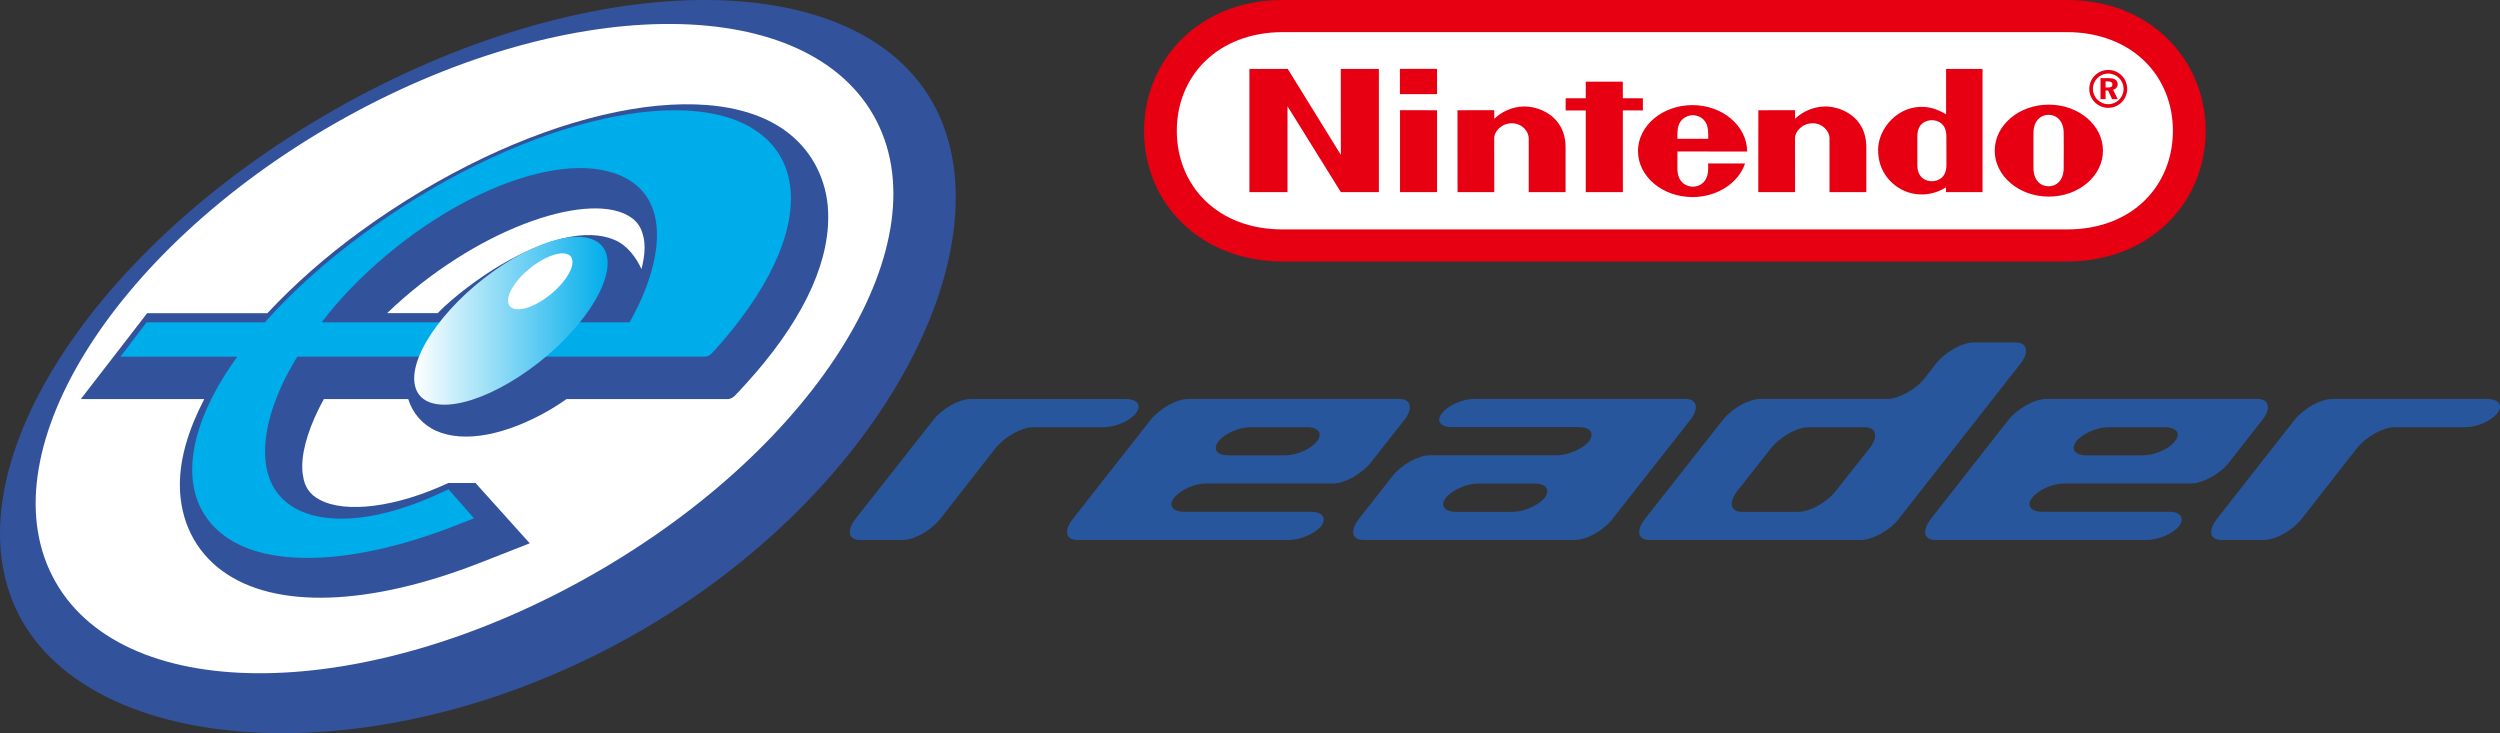 <?xml version="1.0" encoding="utf-8"?>
<!-- Generator: Adobe Illustrator 26.0.3, SVG Export Plug-In . SVG Version: 6.00 Build 0)  -->
<svg version="1.1" id="Layer_1" xmlns="http://www.w3.org/2000/svg" xmlns:xlink="http://www.w3.org/1999/xlink" x="0px" y="0px"
	 viewBox="0 0 3839 1125.9" style="enable-background:new 0 0 3839 1125.9;" xml:space="preserve">
<rect x="0" y="0" width="3839" height="1125.9" fill="#333333" stroke="none"/>
<style type="text/css">
	.st0{fill:#FFFFFF;}
	.st1{fill:#33529C;}
	.st2{fill:url(#SVGID_1_);}
	.st3{fill:url(#SVGID_00000160181400758545554800000015161342771248688531_);}
	.st4{fill:#27569C;}
	.st5{fill:#E60012;}
	.st6{fill:#00ADEB;}
	.st7{fill:url(#SVGID_00000170245074896656963090000018054094156397397165_);}
	.st8{fill:url(#SVGID_00000045610514316440697810000011321524626118367892_);}
	.st9{fill:url(#SVGID_00000080206822017906944140000015085853103734954883_);}
	.st10{fill:url(#SVGID_00000064332841112431697770000013341356598373234322_);}
	.st11{fill:url(#SVGID_00000039099474434320472120000001128661451648855963_);}
	.st12{fill:url(#SVGID_00000089548876146094744490000002279624694525019833_);}
	.st13{fill:url(#SVGID_00000102529253588526017140000011952132385189901495_);}
	.st14{fill:url(#SVGID_00000152241628449438630550000015048013779572928175_);}
	.st15{fill:url(#SVGID_00000082348839055667759580000017564087875377102480_);}
	.st16{fill:url(#SVGID_00000124130101888381679250000001841356177548853920_);}
	.st17{fill:url(#SVGID_00000010311931205895933410000002475130458602491042_);}
	.st18{fill:url(#SVGID_00000166663105392434938000000001499023219117924773_);}
</style>
<g>
	<path class="st0" d="M3189.3,371.2H1957.8c-93.7,0-169.6-75.9-169.6-169.6l0,0c0-93.7,75.9-169.6,169.6-169.6h1231.5
		c93.7,0,169.6,75.9,169.6,169.6l0,0C3358.8,295.2,3282.9,371.2,3189.3,371.2z"/>
	<g>
		<g>
			<g>
				<path class="st1" d="M976.7,972.8c-385.9,220-821.4,193.4-942.7-19.3c-121.4-213.1,92.8-564,478.5-784.4
					c386-220.2,796.9-226.1,918.8-13.2C1552.6,368.4,1362.6,752.4,976.7,972.8"/>
				<path class="st0" d="M911,881.6c-346.7,198.1-716.4,203.6-825.6,12.2C-24,702.5,168.9,387,515.5,188.8
					C862.1-9.1,1231.9-14.5,1341.3,177C1450.5,368.2,1257.9,683.7,911,881.6"/>
				<path class="st1" d="M985.1,413.3c-7.9-17.5-21.8-36.5-40.6-44.5c-42.9-19.1-106.7-2.2-175.3,37.9
					c-30.8,18.1-71.9,48.1-97.2,74.2c-29,0-54.7,0-77.6,0c134-128.5,303-186.1,368.9-150.5c13.4,7.2,20.9,17.1,24.3,31.5
					c1.7,5.9,2.2,12.5,2.2,19.3C989.8,390.8,987.9,401.7,985.1,413.3 M1271.1,315.7L1271.1,315.7c-4.7-46.8-27.5-87.6-64.9-114.8
					c-125.5-91.2-405.5-25-652,153.9c-54.7,39.7-102.4,82.1-143.6,126.1c-27.9,0-184.6,0-184.6,0L124.1,612.8c0,0,93.8,0,189.6,0
					c-24.3,46.5-37.5,91-37.5,131.4c0,54.9,23.2,102.1,65.6,132.8c80.6,58.8,225.4,54,397-13.4l74.7-29.3l-83.3-92.6h-41.8
					c-80.1,37.4-157.8,47-197.5,25.7c-15.2-8-23.4-19.7-25.7-37.7c-0.9-4.3-1.1-8.6-1.1-13.2c0-28.6,12-65.1,33.2-103.7
					c10.9,0,61.7,0,129.6,0c6.6,21.7,21.7,39.3,43.3,49c42.8,18.7,106.9,6.8,175.5-33.2c7.9-4.8,16.2-10,24.3-15.8
					c132.5,0,249.2,0,249.2,0s5-1.1,8.7-4.6c4.5-4.3,15.9-17,15.9-17c84-91.7,128-180.2,128-257.2
					C1271.8,328,1271.6,321.8,1271.1,315.7"/>
				<path class="st6" d="M539.1,442.4c139.4-143.5,328.8-219.2,422.4-168.6c22.9,12.5,37.9,31.8,44.1,57.6
					c10.2,43.1-4.1,101.9-38.8,163.6H493.9C507.5,477.3,522.5,459.6,539.1,442.4 M1213.9,291c-3.2-36.1-20-66.3-48.4-87
					c-111-82.1-378.6-13.8-608.6,155.9c-59,43.5-109.4,89.2-150.2,135.1H225l-40,52.7h179.3c-44.5,61.8-69.2,121.9-69.2,173.7
					c0,42.4,17.2,77.6,49.3,101.2c69.2,51.3,204.5,44.5,362-18.3l21.5-8.4l-39.1-44.5l-10,4.6c-91.9,43.2-173.8,52.3-224.2,25.2
					c-26.1-14.1-41.8-37.2-46.3-68.6c-6.4-46.1,11.2-104.6,48.3-165h625.8c0,0,5.9,0.2,10.4-4.9c4.6-4.8,4.6-4.8,4.6-4.8
					C1178.8,447.6,1220.3,360,1213.9,291"/>
				
					<linearGradient id="SVGID_1_" gradientUnits="userSpaceOnUse" x1="-887.486" y1="-1998.42" x2="-590.414" y2="-1998.42" gradientTransform="matrix(1 0 0 1 1523.5 2490.991)">
					<stop  offset="0" style="stop-color:#FFFFFF"/>
					<stop  offset="1" style="stop-color:#00ADEB"/>
				</linearGradient>
				<path class="st2" d="M932.6,396.5c6.7,47.3-53.7,128.7-135.5,181.8c-81.5,53.1-153.4,57.9-160.5,10.5
					c-7.1-47.2,53.6-128.7,135.3-181.9C853.5,353.7,925.4,348.9,932.6,396.5"/>
				<path class="st0" d="M878.9,399.9c2.3,15.7-17.8,42.9-45,60.6c-27.1,17.8-51.3,19.3-53.6,3.6c-2.2-15.8,17.9-43.1,45.2-60.6
					C852.8,385.8,876.8,384.2,878.9,399.9"/>
				<path class="st4" d="M1695.1,656h-108.7c-17.5,0-43.9,14.8-57.9,32.5l-84.7,108.3c-14.3,18-40,32.4-57.9,32.4h-65.1
					c-18,0-21.1-14.3-7.1-32.4L1433,645.1c13.6-17.4,39.6-32.4,57.6-32.4h238.1c18.1,0,25,10,15.4,22
					C1734.9,646.7,1713,656,1695.1,656"/>
				<path class="st4" d="M2006.8,656h-86.5c-17.5,0-40.4,10-49.3,21.8c-9.3,12-2.5,21.4,15.4,21.4h86.7c18,0,39.8-9.5,49.1-21.4
					C2031.8,666,2024.7,656,2006.8,656 M1978.9,829.2h-324.4c-18.1,0-21.3-14.3-7-32.4L1766.6,645c13.9-17.4,40.1-32.4,57.9-32.4
					h324.4c18,0,21.4,15,7.5,32.4l-51.3,65.2c-14.1,17.9-40.4,32.2-57.9,32.2h-194.8c-17.9,0-40.2,10-49.3,22
					c-9.7,11.4-2.5,21.5,15.5,21.5h194.7c17.9,0,24.3,10,15.4,22C2019.7,819.4,1996.8,829.2,1978.9,829.2"/>
				<path class="st4" d="M2356.4,742.5h-86.3c-18,0-40.2,10-49.9,22c-9.1,11.4-2.5,21.5,15.6,21.5h86.7c17.8,0,40-10,49.5-21.5
					C2381.1,752.6,2374.3,742.5,2356.4,742.5 M2418.1,829.2h-324.4c-17.9,0-20.9-14.3-7-32.4l51.3-65.3
					c13.9-17.9,39.9-32.4,57.5-32.4h194.6c18,0,39.9-9.5,49.9-21.4c9.1-11.8,2.5-21.8-15.5-21.8h-194.7c-17.7,0-25.2-9.3-15.5-21.3
					c9.1-12,31.2-22,49.3-22h324.8c17.5,0,21.1,15,7.1,32.4l-119.4,151.8C2462.3,814.9,2436.2,829.2,2418.1,829.2"/>
				<path class="st4" d="M2870.7,688.6c13.9-17.7,10.9-32.5-7-32.5h-86.5c-18.1,0-44,14.8-57.9,32.5l-51.2,65
					c-14.1,17.9-11,32.4,6.8,32.4h86.5c18.1,0,44-14.5,57.9-32.4L2870.7,688.6 M2857.3,829.2h-324.4c-18.1,0-20.9-14.3-6.9-32.4
					L2645.4,645c13.6-17.4,39.7-32.4,57.5-32.4h194.7c18.1,0,44.2-14.3,58.4-32.4l16.7-21.4c13.9-18,40.2-32.9,58-32.9h64.7
					c17.9,0,21.1,14.9,7,32.9l-186.6,237.9C2901.6,814.9,2875.2,829.2,2857.3,829.2"/>
				<path class="st4" d="M3324.3,656h-86.7c-17.3,0-39.9,10-49.3,21.8c-8.9,12-2.1,21.4,15.7,21.4h86.6c17.9,0,40-9.5,49-21.4
					C3349.6,666,3342.4,656,3324.3,656 M3296.5,829.2H2972c-17.8,0-20.9-14.3-7-32.4L3084,645c13.9-17.4,39.9-32.4,57.9-32.4h324.8
					c17.9,0,21.1,15,7.2,32.4l-51.1,65.2c-13.9,17.9-40.6,32.2-57.9,32.2h-195c-18.1,0-40.2,10-49.3,22
					c-9.5,11.4-2.3,21.5,15.5,21.5h194.7c18,0,24.6,10,15.2,22C3337.2,819.4,3314.5,829.2,3296.5,829.2"/>
				<path class="st4" d="M3785.5,656H3677c-17.5,0-44,14.8-57.9,32.5l-84.7,108.3c-14.3,18-40,32.4-57.9,32.4h-65.2
					c-18.1,0-20.9-14.3-7-32.4l119-151.8c13.9-17.4,40-32.4,57.9-32.4h238c18,0,25.2,10,15.5,22C3825.2,646.7,3803.6,656,3785.5,656
					"/>
			</g>
			<g>
				<path class="st5" d="M2059,237.8l-81.5-131.9h-58.9V295h58.5V163.2L2059,295h58.4V105.9h-58.5L2059,237.8z M2522.8,169.6v-18.7
					H2492v-25.5h-56.9v25.5h-30.9v18.7h30.9V295h57l-0.1-125.5L2522.8,169.6L2522.8,169.6z M2149.9,295h56.8V169.3l-56.8-0.1V295z
					 M2149.7,144.5h57v-38.7h-57V144.5z M3146.2,160.7c-45.9,0-83.1,31.6-83.1,70.6s37.2,70.6,83.1,70.6c45.9,0,83.1-31.6,83.1-70.6
					C3229.3,192.3,3192.1,160.7,3146.2,160.7 M3169,257.8c0,20-11.8,28.3-23.2,28.3s-23.2-8.3-23.2-28.3v-27.1c0,0,0-18.6,0-26.2
					c0-19.9,11.9-28.2,23.2-28.2s23.2,8.3,23.2,28.2c0,7.6,0,21.7,0.1,26.7C3169.1,231.5,3169,250.2,3169,257.8 M2988.5,175.5
					c-9.1-5.1-18.7-10-32.2-11.2c-41-3.6-72.3,32.6-72.3,65.8c0,43.7,33.7,59.9,38.8,62.3c19.2,8.9,43.7,8.9,65.4-4.7
					c0,1.2,0,7.3,0,7.3h56.2V105.9h-56v69.6L2988.5,175.5L2988.5,175.5z M2988.9,231.5v22.3c0,19.4-13.4,24.5-22.3,24.5
					c-9,0-22.3-5.1-22.3-24.5v-22.4V209c0-19.5,13.3-24.4,22.3-24.4c8.8,0,22.2,4.9,22.2,24.4
					C2988.9,215.7,2988.9,231.5,2988.9,231.5 M2339.9,163.5c-18.8,0.5-34.5,8.6-45.3,18.9c-0.1-3.1,0-13.2,0-13.2l-56.5,0.1
					l0.1,125.7h56.4c0,0-0.1-77.2-0.1-82.6c0-10.9,11.6-23.1,27-23.1c15.5,0,26,12.2,26,23.1V295h56.6c0,0-0.1-59.5,0-68.4
					C2404.2,176.8,2361.1,162.9,2339.9,163.5 M2801.9,163.5c-18.8,0.5-34.5,8.6-45.4,18.9c-0.1-3.1,0-13.2,0-13.2l-56.4,0.1
					L2700,295h56.5c0,0-0.1-77.2-0.1-82.6c0-10.9,11.6-23.1,27-23.1c15.5,0,26,12.2,26,23.1V295h56.5c0,0-0.1-59.5,0-68.4
					C2866.2,176.8,2823.1,162.9,2801.9,163.5 M2682.9,232.7c0-39-37.6-71.3-83.9-71.3c-46.2,0-83.7,31.6-83.7,70.6
					s37.5,70.6,83.7,70.6c38.4,0,70.8-21.9,80.7-51.6H2623c0,0,0.1,0.6,0.1,7.6c0,23-15.1,28.1-23.5,28.1s-23.8-5.1-23.8-28.1
					c0-6.9,0.1-26,0.1-26L2682.9,232.7 M2579.5,188.4c4.5-7.7,12.6-11.4,20-11.5c7.4,0.1,15.6,3.7,20,11.5
					c3.5,6.3,3.8,13.7,3.7,24.7h-47.4C2575.7,202.1,2575.9,194.7,2579.5,188.4 M3251.9,129.3c0-6.2-4.5-9.3-13.7-9.3h-12.7v32.2h7.8
					V139h3.9l6.1,13.2h8.7l-7.2-14.4C3249.3,136.7,3251.9,133.5,3251.9,129.3 M3237.2,134.3h-3.9V125h3.4c4.7,0,7.1,1.4,7.1,4.8
					C3243.8,133,3241.7,134.3,3237.2,134.3 M3237.5,107.4c-16.1,0-29.2,13-29.2,29.1s13.1,29.1,29.2,29.1c16,0,29-13,29-29.1
					S3253.5,107.4,3237.5,107.4 M3237.5,160c-13,0-23.6-10.5-23.6-23.5s10.5-23.5,23.6-23.5c13,0,23.5,10.6,23.5,23.5
					S3250.4,160,3237.5,160 M3174,0H1969.8c-127.4-0.3-213,91.3-213,201.1c0,109.9,85.4,200.4,213.3,200.5h1203.7
					c127.9-0.1,213.2-90.6,213.2-200.5C3387,91.3,3301.4-0.3,3174,0 M3173.4,352.3h-1203c-101.6,0.4-163.3-67.8-163.3-151.5
					s62.1-151.3,163.3-151.5h1203c101.2,0.2,163.3,67.8,163.3,151.5S3275,352.7,3173.4,352.3"/>
			</g>
		</g>
	</g>
</g>
</svg>
